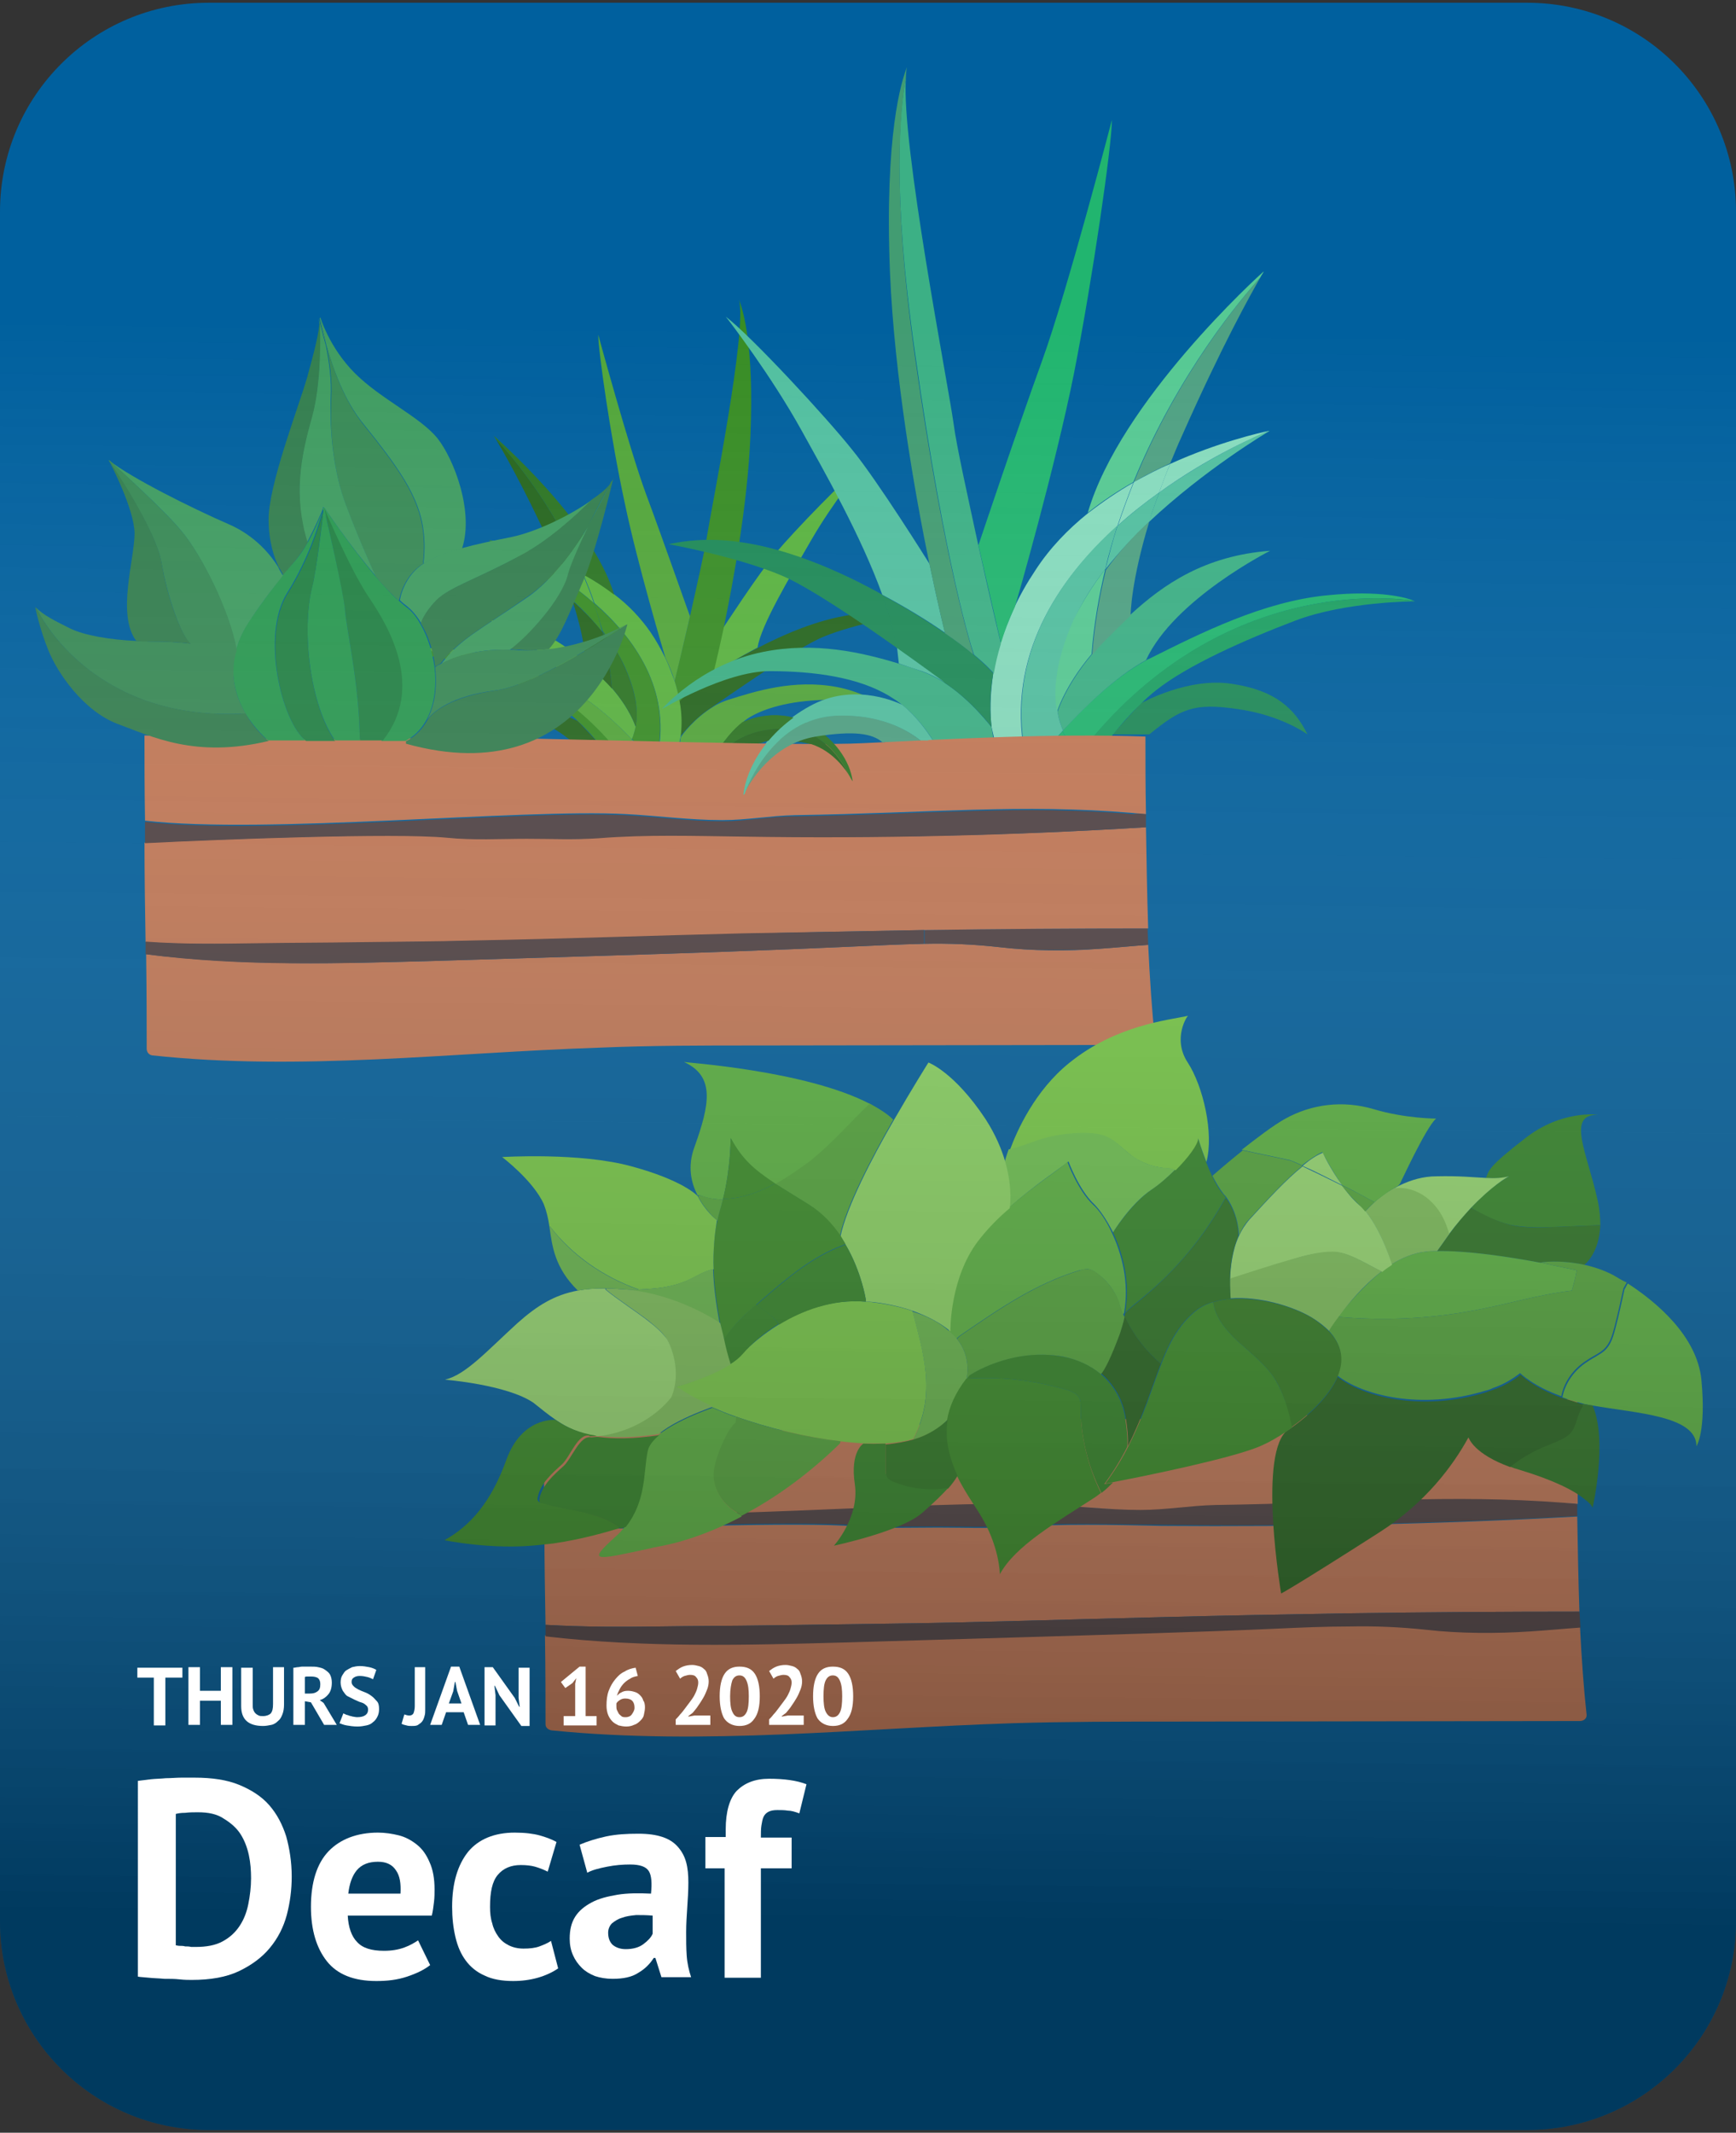 <?xml version="1.0" encoding="utf-8"?>
<!-- Generator: Adobe Illustrator 22.1.0, SVG Export Plug-In . SVG Version: 6.00 Build 0)  -->
<svg version="1.1" xmlns="http://www.w3.org/2000/svg" xmlns:xlink="http://www.w3.org/1999/xlink" x="0px" y="0px"
	 viewBox="0 0 316 388" style="enable-background:new 0 0 316 388;" xml:space="preserve">
<rect x="0" y="0" width="316" height="388" fill="#333333" stroke="none"/>
<style type="text/css">
	.st0{fill:#00609E;}
	.st1{fill:#26661E;}
	.st2{fill:#52A63A;}
	.st3{fill:#59B33F;}
	.st4{fill:#388D25;}
	.st5{fill:#2C7523;}
	.st6{fill:#4FA183;}
	.st7{fill:#21B56F;}
	.st8{fill:#3CB085;}
	.st9{fill:#56C993;}
	.st10{fill:#52BFA0;}
	.st11{fill:#86DBBD;}
	.st12{fill:#1E8A58;}
	.st13{fill:#1DA163;}
	.st14{fill:#429C72;}
	.st15{fill:#C47855;}
	.st16{fill:#4F4143;}
	.st17{fill:#3F9C61;}
	.st18{fill:#337E4F;}
	.st19{fill:#388A56;}
	.st20{fill:#299951;}
	.st21{fill:#238245;}
	.st22{fill:#5BA150;}
	.st23{fill:#338728;}
	.st24{fill:#95D96F;}
	.st25{fill:#7CBF58;}
	.st26{fill:#327D21;}
	.st27{fill:#76CA45;}
	.st28{fill:#6CC24E;}
	.st29{fill:#328626;}
	.st30{fill:#8AD561;}
	.st31{fill:#66B74A;}
	.st32{fill:#2E7A23;}
	.st33{fill:#338727;}
	.st34{fill:url(#Bg_2_);}
	.st35{fill:#FFFFFF;}
</style>
<g id="Layer_2">
	<path id="Bg" class="st0" d="M38,0.5h240c21,0,38,17,38,38v311c0,21-17,38-38,38H38c-21,0-38-17-38-38v-311C0,17.5,17,0.5,38,0.5z"
		/>
</g>
<g id="Layer_1">
	<g>
		<g>
			<g id="XMLID_5_">
				<g>
					<path class="st1" d="M137.9,117.9c0.8-0.4,1.7-0.9,2.6-1.3c12.7-6.1,19.8-5.3,23.8-4.6c0,0-8.7,1.5-14.3,3.8
						c-5.2,2.1-18.5,11.6-20.2,12.7c0,0,0,0-0.1,0.1c-3.3,2-5.7,5.2-5.9,5.4c0.2-1.6,0.3-3.8-0.2-6.5c0,0,1.7-1.9,6.1-4.9
						C131.8,121.2,134.5,119.6,137.9,117.9z"/>
					<path class="st2" d="M129.8,128.6C129.8,128.6,129.9,128.6,129.8,128.6c0.9-0.6,1.9-1,2.8-1.3c4.8-1.5,11.9-3.8,19.8-2.3
						c7.7,1.5,12.4,6.5,12.7,6.9c-0.5-0.3-8.1-4.6-13.4-4.6c-5.5,0-11.1,0.8-15.1,3.1c-0.5,0.3-1.1,0.7-1.5,1.1c0,0,0,0,0,0
						c-2.6,2.1-4.3,4.9-4.7,5.6c-0.1,0.1-0.1,0.2-0.1,0.2h-7.1l0,0c0.1-0.2,0.5-1.3,0.7-3.1c0,0,0,0,0,0
						C124.1,133.7,126.5,130.6,129.8,128.6z"/>
					<path class="st3" d="M157.2,84.5c-0.3,0.4-5.7,7.1-9.5,13.7c-4,6.9-9.2,15.6-9.8,19.6c-3.4,1.8-6.1,3.4-8.2,4.8
						c0,0,0.8-3.2,1.9-8.3h0c0,0,6.5-10,9.7-13.8C144.5,96.7,154,86.8,157.2,84.5z"/>
					<path class="st1" d="M143.3,132.6c8.1,0.3,11.4,8.9,11.6,9.4c-0.2-0.4-3-6.1-9.1-7c-6.3-1-8.4,0-9.5,2h-5
						C131.3,137,134.9,132.3,143.3,132.6z"/>
					<path class="st4" d="M125.6,112.1c1.3-5.8,2.7-12,3.1-14.6c0.8-5.1,7.4-37.7,5.8-43c0.7,1.7,2.8,8.2,2.1,24.7
						c-0.5,12.5-3.1,26.5-4.9,35.2c-1.1,5.1-1.9,8.3-1.9,8.3c-4.4,3-6.1,4.9-6.1,4.9c-0.2-1.1-0.5-2.3-0.9-3.6
						C122.8,123.6,124.2,118.1,125.6,112.1z"/>
					<path class="st5" d="M143.3,132.6c-8.4-0.3-12,4.4-12,4.4h-0.9l0,0c0.4-0.7,2.1-3.5,4.7-5.6c0,0,0,0,0,0
						c0.4-0.2,5.7-2.7,11.1-0.1c5.6,2.7,8.4,7.4,8.8,10.8c0,0,0,0,0,0C154.7,141.5,151.5,132.9,143.3,132.6z"/>
					<path class="st3" d="M122.8,123.9c0.4,1.3,0.7,2.5,0.9,3.6c0.5,2.7,0.4,4.8,0.2,6.5c0,0,0,0,0,0l-0.7,3.1l0,0h-3.4
						c2.2-11.7-4.2-20.9-11.6-27.4c-0.6-1.8-1.3-3.5-2-5.2c2,1.1,3.9,2.3,5.7,3.7c2.5,1.9,4.7,4.2,6.5,6.8c1.1,1.6,1.9,3.1,2.6,4.5
						c0,0,0,0,0,0C121.8,121.1,122.3,122.6,122.8,123.9z"/>
					<path class="st2" d="M123.1,137.1l0.7-3.1C123.6,135.9,123.2,137,123.1,137.1z"/>
					<path class="st4" d="M108.1,109.7c7.5,6.5,13.9,15.7,11.6,27.4h-2.3c0,0-0.9-1.1-2.4-2.7c0.3-0.6,0.5-1.4,0.7-2.3
						c0.5-2.5,0.2-6.1-2.1-11.1c-1-2.1-2.3-4.2-3.9-6.2C109.2,113.2,108.7,111.4,108.1,109.7z"/>
					<path class="st2" d="M117.4,137.2h-4.6c0,0,1.3-0.8,2.2-2.7C116.5,136,117.4,137.2,117.4,137.2z"/>
					<path class="st3" d="M111.4,125.2c3.3,3.8,4.3,7,4.3,7h0c-0.2,0.9-0.4,1.6-0.7,2.3c-2.5-2.6-6.5-6.5-10.4-8.5
						c-3.5-7.4-15.5-13.2-15.5-13.2c8.1,0.6,13.3,4.1,17.5,7.8c1.1,1,2.1,2,3.1,2.9C110.3,124,110.9,124.7,111.4,125.2z"/>
					<path class="st5" d="M115.7,132.2c0,0-1-3.2-4.3-7c-0.3-3.6-0.9-7-1.7-10.3c1.6,2,3,4.1,3.9,6.2
						C115.9,126.1,116.2,129.7,115.7,132.2L115.7,132.2z"/>
					<path class="st2" d="M108.9,60.9c0,0,5.6,20.6,8.7,29c3.1,8.3,7.8,21.8,8,22.2c-1.4,6-2.7,11.5-2.8,11.8
						c-0.4-1.4-1-2.8-1.7-4.3c0,0,0,0,0,0c-0.3-1-5.1-17.1-7.4-28.2C111.2,79.9,108.9,63.9,108.9,60.9z"/>
					<path class="st1" d="M109.7,115c0.8,3.3,1.4,6.7,1.7,10.3c-0.5-0.6-1.1-1.2-1.7-1.8c-1-1-2-1.9-3.1-2.9l0,0c0,0,0-4-2.4-11.3
						C106.1,111,108,112.9,109.7,115z"/>
					<path class="st4" d="M108.1,109.7c0.6,1.7,1.1,3.4,1.5,5.2c-1.6-2-3.5-4-5.5-5.8c-0.3-1.1-0.7-2.2-1.2-3.5
						C104.7,106.9,106.4,108.3,108.1,109.7z"/>
					<path class="st3" d="M106.1,104.5c0.7,1.7,1.4,3.4,2,5.2c-1.7-1.5-3.4-2.8-5.2-4c-0.4-1.1-0.9-2.3-1.4-3.5
						C103.1,102.9,104.6,103.7,106.1,104.5z"/>
					<path class="st3" d="M103,105.7c-6.5-4.5-12.5-7-13.7-7.4c1.1,0.2,6.3,1.4,12.3,4C102.1,103.5,102.5,104.6,103,105.7z"/>
					<path class="st4" d="M89.3,98.3c1.2,0.5,7.2,3,13.7,7.4c0.5,1.2,0.9,2.4,1.2,3.5C97,102.7,89,98.3,89,98.3S89.1,98.3,89.3,98.3
						C89.2,98.3,89.2,98.3,89.3,98.3z"/>
					<path class="st1" d="M90.2,79.8c2.1,2.2,10.3,11.4,15.9,24.7c-1.5-0.8-3.1-1.6-4.6-2.2c-0.4-1-0.9-2.1-1.4-3.3
						C95,87.9,91.4,81.8,90.2,79.8z"/>
					<path class="st5" d="M89.8,79.2c0.5,0.5,18,15.6,22,29c-1.8-1.4-3.8-2.7-5.7-3.7C100.5,91.2,92.3,82,90.2,79.8c0,0,0,0,0,0
						C90,79.5,89.9,79.2,89.8,79.2z"/>
					<path class="st1" d="M84.3,134.9c1.6-3.1,4-5.3,9.5-6.1c5.3-0.7,11,2.2,11.4,2.4c0,0,0,0,0,0l0,0l3.4,3.6h-4.6
						c-4-3.1-5.5-3.8-11.1-3.1C87.6,132.6,84.5,134.7,84.3,134.9z"/>
					<path class="st2" d="M104.6,126c3.9,2,7.9,5.9,10.4,8.5c-0.9,1.9-2.2,2.7-2.2,2.7c-17.3-21.6-39.5-18.8-41.8-18.4
						c0.8-0.3,4.1-1.3,10.9-0.7c7.9,0.8,15.8,4.6,22.2,7.6C104.3,125.8,104.4,125.9,104.6,126z"/>
					<path class="st4" d="M85.9,121.1c-6.3-2.3-15.1-2.3-15.1-2.3s0.1,0,0.2-0.1c2.3-0.4,24.5-3.2,41.8,18.4h-2.4c0,0-0.7-1-1.8-2.3
						c-0.9-1.1-2.1-2.4-3.4-3.6l0,0c0,0,0,0,0,0c-0.6-0.6-1.2-1.1-1.9-1.6C99.3,126.5,92.2,123.4,85.9,121.1z"/>
				</g>
				<g>
				</g>
			</g>
		</g>
		<g>
			<g id="XMLID_3_">
				<g>
					<path class="st6" d="M229.4,50.5c-1.7,3-6.9,12.2-14.3,28.9c-0.8,1.7-1.4,3.3-2.1,4.9c-2.2,1-4.4,2.1-6.6,3.4
						C214.5,67.8,226.3,53.9,229.4,50.5z"/>
					<path class="st7" d="M209.3,119.8c9.2-4.6,20.7-10.4,32.3-11.5c9.8-1,14.6,0.5,15.8,1c-3.3-0.5-35.6-4.8-60.8,27.8
						c0,0-1.8-1.2-3.2-4.1c3.6-4,9.5-9.8,15.1-12.8C208.8,120,209,119.9,209.3,119.8z"/>
					<path class="st8" d="M231.2,100.2c0,0-17.5,8.8-22.6,19.9c-5.6,3-11.5,8.9-15.1,12.8c-0.4-0.9-0.8-2.1-1-3.4
						c0,0,1.4-4.7,6.3-10.5c0.8-0.9,1.6-1.8,2.5-2.8c1.4-1.4,2.9-2.9,4.5-4.4c0,0,0,0,0,0C211.8,106.3,219.3,101.1,231.2,100.2z"/>
					<path class="st9" d="M229.4,50.5c-3.1,3.4-14.9,17.2-23.1,37.2c-2.8,1.6-5.7,3.5-8.3,5.6c5.9-20.3,31.2-43.2,32-43.9
						C230,49.6,229.7,49.9,229.4,50.5z"/>
					<path class="st10" d="M211,89.6c9.5-6.8,18.4-10.6,19.9-11.2c0.1,0,0.2,0,0.2,0c-0.5,0.3-11.8,7-22,16.6
						C209.7,93.2,210.3,91.5,211,89.6z"/>
					<path class="st11" d="M213,84.4c8.8-4,16.5-5.7,17.9-6c-1.6,0.7-10.5,4.4-19.9,11.2C211.6,87.9,212.2,86.2,213,84.4z"/>
					<path class="st11" d="M213,84.4c-0.8,1.8-1.4,3.6-2,5.2c-2.5,1.8-5.1,3.8-7.5,6c0.9-2.7,1.9-5.4,2.9-7.9
						C208.6,86.5,210.8,85.3,213,84.4z"/>
					<path class="st10" d="M211,89.6c-0.7,1.9-1.3,3.6-1.8,5.3c-2.8,2.7-5.6,5.6-8,8.7c0.7-2.7,1.4-5.4,2.2-7.9
						C205.9,93.4,208.5,91.4,211,89.6z"/>
					<path class="st12" d="M207.6,128c0.5-0.3,8.8-4.8,16.6-3.6c8.1,1.2,11.5,4.6,13.8,9.2c-0.3-0.2-4.9-3.5-12.7-4.6
						c-8.1-1.2-10.4,0-16.1,4.6h-6.7L207.6,128L207.6,128C207.6,128,207.6,128,207.6,128z"/>
					<path class="st6" d="M209.2,94.9c-3.3,10.8-3.4,16.7-3.4,17.1c0,0,0,0,0,0c-1.6,1.5-3.1,3-4.5,4.4c-0.9,0.9-1.8,1.9-2.5,2.8
						c0.4-5.4,1.3-10.6,2.5-15.5C203.6,100.5,206.3,97.5,209.2,94.9z"/>
					<path class="st11" d="M180.8,122.5c0.3-1.7,0.7-3.5,1.3-5.4c0,0,0,0,0,0c0.6-2.1,1.5-4.2,2.5-6.5c0,0,0,0,0,0
						c1-2.2,2.3-4.5,3.9-6.9c2.6-4,5.9-7.4,9.5-10.3c2.7-2.1,5.5-4,8.3-5.6c-1,2.5-2,5.2-2.9,7.9c-10.9,9.8-20.2,23.7-16.9,41.4
						h-4.9l-1.1-4.8c0,0,0,0,0,0C180.2,129.8,180.2,126.5,180.8,122.5z"/>
					<path class="st13" d="M235.8,112.9c-9.2,3.5-19.6,8.1-25.4,12.7c-1,0.8-1.9,1.6-2.8,2.5c0,0,0,0,0,0l0,0c-2,1.9-3.7,3.9-5,5.5
						c-1.6,2-2.6,3.5-2.6,3.5h-3.5c25.2-32.6,57.5-28.3,60.8-27.8c0.2,0.1,0.3,0.1,0.3,0.1S245,109.4,235.8,112.9z"/>
					<path class="st10" d="M203.4,95.6c-0.8,2.6-1.6,5.2-2.2,7.9c-2.3,3-4.3,6.1-5.7,9.3c-3.3,7.5-3.7,12.9-3,16.7
						c0.2,1.3,0.6,2.5,1,3.4c-2.2,2.4-3.5,4.1-3.5,4.1h-3.4C183.3,119.3,192.5,105.4,203.4,95.6z"/>
					<path class="st7" d="M189.7,65.6c4.6-12.7,12.7-43.8,12.7-43.8c0,4.6-3.5,28.8-6.9,46.1c-3.4,17-10.5,41.8-10.8,42.6
						c0,0,0,0,0,0c-1.1,2.3-1.9,4.5-2.5,6.5c-0.1-0.4-2-8.7-4.1-17.8C178.1,99.2,185.1,78.3,189.7,65.6z"/>
					<path class="st9" d="M201.2,103.5c-1.2,5-2.1,10.2-2.5,15.5c-4.9,5.8-6.3,10.5-6.3,10.5c-0.7-3.8-0.3-9.2,3-16.7
						C196.9,109.7,198.9,106.5,201.2,103.5z"/>
					<path class="st7" d="M196.6,137.1h-6.7c0,0,1.4-1.7,3.5-4.1C194.8,135.9,196.6,137.1,196.6,137.1z"/>
					<path class="st8" d="M140.1,122.1c-8.1,0-19.6,6.9-19.6,6.9s6.9-8.1,18.4-10.4c9.4-1.9,18,0.1,24.6,2.1
						c1.5,0.5,2.9,0.9,4.2,1.4c1.4,0.5,2.8,1.2,4.1,2c0,0,0.1,0,0.1,0.1c4.8,3.1,8.3,7.8,8.6,8.1c0.4,3.1,1.1,4.8,1.1,4.8h-10.4
						c0,0,0-0.1-0.1-0.3c-0.6-1.1-3-5.4-6.8-8.5c-0.7-0.6-1.5-1.1-2.3-1.6C156.3,123.2,148.2,122.1,140.1,122.1z"/>
					<path class="st12" d="M180.8,122.5c-0.7,4-0.6,7.3-0.3,9.8c-0.2-0.3-3.8-5-8.6-8.1c0,0,0,0-0.1-0.1c-0.7-0.5-4.2-3.1-8.6-6.2
						c-0.5-3-1.4-6.3-2.7-9.7c4.7,2.5,8.4,4.9,11.4,6.9c2.2,1.5,3.9,2.8,5.2,3.9c0,0,0,0,0,0C179.6,121.1,180.7,122.4,180.8,122.5z"
						/>
					<path class="st10" d="M169.2,102.6c1.6,7.7,2.8,12.5,2.8,12.5c-2.9-2-6.7-4.4-11.4-6.9c-3.9-10.8-10.6-22.5-14.7-29.9
						c-5.6-10.1-13.3-20.1-13.8-20.7c4.6,3.5,18.4,18.4,23,24.2C159.7,87.4,168.9,102.1,169.2,102.6L169.2,102.6z"/>
					<path class="st10" d="M171.9,124.1c-1.3-0.8-2.7-1.5-4.1-2c-1.3-0.4-2.7-0.9-4.2-1.4l0-0.1c-0.1-0.9-0.2-1.8-0.3-2.7
						C167.7,121,171.2,123.6,171.9,124.1z"/>
					<path class="st8" d="M164.9,14.2c-0.9,11.9,7.7,55.7,8.7,63c0.5,3.9,2.6,13.3,4.5,22.1c2,9.1,4,17.5,4.1,17.8c0,0,0,0,0,0
						c-0.6,1.9-1,3.7-1.3,5.4c-0.1-0.1-1.2-1.4-3.6-3.4c0,0,0,0,0,0c-0.2-0.5-5.2-15.5-10.7-54.6C162.3,34.6,163.8,19.7,164.9,14.2z
						"/>
					<path class="st14" d="M164.9,14.2c-1,5.5-2.6,20.4,1.6,50.3c5.5,39.1,10.6,54.1,10.7,54.6c-1.3-1.1-3-2.4-5.2-3.9
						c0,0-1.2-4.9-2.8-12.5l0,0c-2.7-13.1-6.4-34.2-7.2-53.1c-1-25.2,2.1-34.9,3.1-37.4C165,12.6,164.9,13.3,164.9,14.2z"/>
					<path class="st10" d="M152.2,130.2c-11.8,0.5-16.5,13.4-16.8,14.2c0.5-5.1,4.6-12.2,12.7-16.3c8-4,15.8,0,16.1,0.1
						c3.8,3.1,6.2,7.4,6.8,8.5l-0.1,0h-1.3C169.7,136.8,164.4,129.7,152.2,130.2z"/>
					<path class="st6" d="M135.4,144.4c0.3-0.8,5-13.7,16.8-14.2c12.2-0.5,17.5,6.6,17.5,6.6h-7.3c-1.5-3.1-4.6-4.6-13.7-3.1
						C139.8,135.2,135.7,143.8,135.4,144.4z"/>
					<path class="st12" d="M121.7,99c5.8-1.2,16.1-2.3,34.6,6.9c1.5,0.8,3,1.5,4.3,2.3c1.2,3.4,2.2,6.7,2.7,9.7
						c-6.9-4.9-16.1-11.1-20.8-13.1C134.4,101.3,121.7,99,121.7,99z"/>
				</g>
				<g>
				</g>
			</g>
		</g>
		<g id="XMLID_8_">
			<g>
				<path class="st15" d="M210.2,188.8c0.1,0.7-0.4,1.3-1.1,1.3l-71.6,0.1c-9.5,0-19,0-28.5,0.4c-27.1,0.9-54.3,4.3-81.3,1.4
					c-0.6-0.1-1-0.6-1-1.2c0-4.1,0-10.3-0.1-17.2c17.6,2.2,35.4,1.7,53.1,1.2c9.9-0.3,19.8-0.6,29.6-0.9c16.1-0.5,30.7-1,46.1-1.7
					c4.3-0.2,8.6-0.4,12.9-0.5c4.5-0.1,9,0.1,13.5,0.6c6,0.7,12.4,0.8,18.4,0.3c3-0.2,5.9-0.5,8.8-0.7
					C209.3,178.2,209.7,184,210.2,188.8z"/>
				<path class="st16" d="M208.9,168.9c0,1,0.1,2,0.1,3c-2.9,0.2-5.8,0.5-8.8,0.7c-6,0.4-12.4,0.4-18.4-0.3c-4.5-0.5-9-0.7-13.5-0.6
					l0-2.5C181.8,169,195.4,168.9,208.9,168.9z"/>
				<path class="st15" d="M208.6,150.5c0.1,6.1,0.2,12.4,0.4,18.4c-13.6,0-27.1,0.1-40.7,0.3c-11,0.2-22,0.4-33,0.7
					c-16.4,0.4-32.8,1-49.3,1.3c-6.8,0.1-13.5,0.2-20.3,0.3c-6.4,0.1-12.8,0.1-19.1,0.2c-6.7,0.1-13.4,0.1-20.1-0.3
					c-0.1-5.9-0.2-12.3-0.2-18.1c13.8-0.6,45.3-1.9,54.9-1c4.8,0.5,9.8,0.2,14.6,0.2c4.5,0,8.7,0.3,13.1-0.1
					c8.7-0.7,17.5-0.4,26.2-0.3C159.7,152.5,184.2,152,208.6,150.5z"/>
				<path class="st16" d="M208.6,148.1c0,0.8,0,1.6,0,2.4c-24.4,1.5-48.9,2.1-73.4,1.7c-8.7-0.1-17.5-0.4-26.2,0.3
					c-4.5,0.3-8.7,0.1-13.1,0.1c-4.8,0-9.8,0.3-14.6-0.2c-9.6-0.9-41.1,0.3-54.9,1c0-1.3,0-2.6,0-3.9c22.1,2.5,68.3-2.2,87.5-1.2
					c5.9,0.3,11.7,1.1,17.6,1.1c4.4,0,8.7-0.9,13.1-0.9c25.5-0.4,41.1-2.1,61.6-0.4C207,148,207.8,148,208.6,148.1z"/>
				<path class="st15" d="M208.5,134c0,4.3,0,9.2,0.1,14.1c-0.8-0.1-1.6-0.1-2.4-0.2c-20.5-1.7-36.2,0-61.6,0.4
					c-4.4,0.1-8.7,0.9-13.1,0.9c-5.9,0-11.8-0.8-17.6-1.1c-19.2-1-65.5,3.7-87.5,1.2c-0.1-5.9-0.1-11-0.1-14.3l0-1.2
					c33.3,1.3,36.9,0.3,65.9,0.5c11.3,0.1,53.8,1.5,65,0.9C174,134.4,191.5,133.4,208.5,134z"/>
				<path class="st16" d="M168.2,169.2l0,2.5c-4.3,0.1-8.6,0.3-12.9,0.5c-15.4,0.7-30,1.2-46.1,1.7c-9.9,0.3-19.8,0.6-29.6,0.9
					c-17.7,0.5-35.5,1.1-53.1-1.2c0-0.8,0-1.5,0-2.3c6.7,0.5,13.4,0.4,20.1,0.3c6.4-0.1,12.8-0.1,19.1-0.2
					c6.8-0.1,13.5-0.1,20.3-0.3c16.4-0.3,32.8-0.9,49.3-1.3C146.2,169.6,157.2,169.4,168.2,169.2z"/>
			</g>
			<g>
			</g>
		</g>
		<g>
			<g id="XMLID_4_">
				<g>
					<path class="st17" d="M107,95.9c1.5-3,3.1-6,4-7.7c0,0,0,0,0,0c0.1-0.1,0.2-0.3,0.3-0.4C110.6,89.3,109.1,92.4,107,95.9z"/>
					<path class="st17" d="M107.8,90.9c-3.2,3.2-8,7.5-12.7,10c-8.3,4.5-13.2,5.9-15.6,8.3c-2.4,2.4-2.8,4.2-2.8,4.2
						c-0.8-1.3-1.7-2.4-2.6-3.1c-0.4-0.3-0.9-0.7-1.3-1.1c0,0,0,0,0,0c0-0.2,0.7-4.5,4.5-6.8c2-1.2,4.2-2,6.9-2.7
						c2.5-0.7,5.4-1.3,8.9-2C97.5,96.8,103.8,93.8,107.8,90.9z"/>
					<path class="st18" d="M111.7,86.8c-0.2,0.8-3.2,13.5-5.5,18.8c-2.4,5.5-4,10-6.3,12.5c-1.8,0.2-3.6,0.3-5.5,0.1
						c-0.6,0-1.1-0.1-1.7-0.1v0c3.3-2.2,9.6-9.2,10.6-13.8c0.4-1.9,1.9-5.2,3.6-8.5c2.1-3.5,3.6-6.6,4.3-8.1c0,0,0,0,0,0
						C111.5,87.4,111.7,87.1,111.7,86.8z"/>
					<path class="st17" d="M96.1,108.6c4.3-3,8.1-8.2,10.9-12.7c-1.6,3.3-3.1,6.7-3.6,8.5c-1,4.5-7.4,11.5-10.6,13.8v0
						c-6.6-0.2-10.7,1.6-12.5,2.6C83.8,116.2,87.1,114.8,96.1,108.6z"/>
					<path class="st19" d="M99.9,118.1c6.9-0.8,12.7-3.7,13.9-4.4c-2.4,1.6-16.3,11-23.6,11.9c-8,1-11.3,3.8-12.5,5.4
						c1.5-2.7,1.9-6.2,1.5-9.6c0,0,0.3-0.3,1-0.6c1.8-1,6-2.8,12.5-2.6c0.5,0,1.1,0,1.7,0.1C96.3,118.4,98.1,118.3,99.9,118.1z"/>
					<path class="st18" d="M111,88.1c-0.9,1.7-2.5,4.7-4,7.7c-2.7,4.6-6.5,9.7-10.9,12.7c-9,6.3-12.3,7.7-15.9,12.2
						c-0.7,0.4-1,0.6-1,0.6c-0.3-2.9-1.3-5.8-2.6-7.9c0,0,0.4-1.7,2.8-4.2c2.4-2.4,7.3-3.8,15.6-8.3c4.8-2.6,9.5-6.8,12.7-10
						C109.2,89.9,110.3,89,111,88.1z"/>
					<path class="st18" d="M74,134.8c1.7-0.9,2.9-2.2,3.8-3.8c1.1-1.6,4.5-4.3,12.5-5.4c7.3-1,21.2-10.3,23.6-11.9
						c0.2-0.1,0.3-0.1,0.3-0.1s-7.3,30.9-40.3,21.7v-0.5H74z"/>
					<path class="st20" d="M59,92.3c0,0,4.7,7,9.4,12.6c0,0,0,0,0,0c1.5,1.7,2.9,3.3,4.2,4.4c0,0,0,0,0,0c0.5,0.4,0.9,0.8,1.3,1.1
						c1,0.7,1.9,1.8,2.6,3.1c1.3,2.2,2.2,5,2.6,7.9c0.4,3.4,0,6.9-1.5,9.6c-0.9,1.6-2.1,2.9-3.8,3.8h-0.2h-4.2v0
						c7.6-9.6,1.1-20.6-2.4-25.8c-3.2-4.8-7.7-15.1-8.3-16.5C59,92.4,59,92.3,59,92.3z"/>
					<path class="st21" d="M59,92.4c0.6,1.4,5,11.7,8.3,16.5c3.5,5.2,10,16.2,2.4,25.8v0h-4.2v0c-0.1-10.3-2.4-19.9-2.7-23.7
						C62.4,107.5,59.4,94.3,59,92.4C59,92.5,59,92.4,59,92.4z"/>
					<path class="st20" d="M59,92.5c0.4,1.9,3.5,15,3.8,18.5c0.3,3.8,2.6,13.4,2.7,23.7v0h-4.5c-4.6-6.5-6.2-20.3-4.1-28.3
						c0.7-2.8,1.8-11.6,2-13.8c0,0,0,0,0,0C58.9,92.6,58.9,92.6,59,92.5z"/>
					<path class="st17" d="M58.3,57.7c0,0,1.6,5.5,6.3,10.2s11.8,7.9,15,11.8c3.1,3.9,6.7,13.5,4.5,20.1v0c-2.6,0.7-4.9,1.5-6.9,2.7
						l-0.1-0.2c0,0,0.7-4.5-0.7-9c-1.4-4.5-4.2-8.7-10.1-16C62.7,73,60.6,67,59.4,62.8c-0.5-2.5-1-4.4-1.2-4.9
						C58.3,57.8,58.3,57.8,58.3,57.7z"/>
					<path class="st19" d="M59.4,62.8c1.2,4.2,3.3,10.2,6.8,14.5c5.9,7.3,8.7,11.5,10.1,16c1.4,4.5,0.7,9,0.7,9l0.1,0.2
						c-3.8,2.3-4.4,6.6-4.5,6.8c-1.3-1.2-2.8-2.7-4.2-4.4c0,0,0,0,0,0c-0.2-0.4-3-6.5-5.3-12.6C60.7,86,60,78.7,60.3,72.4
						C60.5,69.3,60,65.7,59.4,62.8z"/>
					<path class="st17" d="M68.4,104.8C63.7,99.3,59,92.3,59,92.3c0,0,0,0.1-0.1,0.1c0-0.1-0.1-0.2-0.1-0.2s0,0,0,0c0,0,0,0,0,0.1
						c0,0.1-0.1,0.4-0.2,0.7v0c-1.1,2.6-2,4.3-2.7,5.7c-2.6-8.5-1.2-15.5,0.8-22.8c1.9-6.5,1.5-15.7,1.4-17.7c0-0.1,0-0.2,0-0.2
						c0.1,0.5,0.5,2.4,1.2,4.8c0.6,2.9,1.1,6.5,0.9,9.6C60,78.7,60.7,86,63.1,92.2C65.4,98.3,68.2,104.5,68.4,104.8z"/>
					<path class="st22" d="M58.2,57.9c0.1,0.4,0.7,2.4,1.2,4.9C58.7,60.3,58.3,58.5,58.2,57.9C58.2,58,58.2,58,58.2,57.9
						C58.3,57.9,58.3,57.9,58.2,57.9z"/>
					<path class="st21" d="M58.9,92.7c-0.3,2.2-1.3,11-2,13.8c-2.1,8-0.5,21.8,4.1,28.3h-5.3c-4.4-3.4-8.2-19.2-3.3-26.9
						c3.9-6.2,5.8-12.6,6.4-14.8v0C58.8,92.9,58.8,92.8,58.9,92.7z"/>
					<path class="st18" d="M55.9,68.7c1.4-5.1,2.2-8.2,2.3-10.5c0.1,2,0.4,11.2-1.4,17.7c-2.1,7.3-3.4,14.4-0.8,22.8v0
						c-1.3,2.3-2.5,3.6-4.4,6c0,0,0,0,0,0c-0.1-0.2-0.4-0.8-0.9-1.6c-0.8-1.7-1.8-4.6-1.8-8.5C48.8,88.4,54.3,74.2,55.9,68.7z"/>
					<path class="st20" d="M56,98.7c0.8-1.4,1.6-3.1,2.7-5.7c-0.6,2.2-2.5,8.6-6.4,14.8c-4.9,7.7-1,23.5,3.3,26.9h-6.8
						c0,0-2.3-1.9-4.2-5c-1.5-2.7-2.7-6.3-1.9-10.5c0.1-0.4,0.2-0.8,0.3-1.2v0c0.5-1.7,1.3-3.5,2.6-5.4c2.7-3.9,4.5-6.2,5.9-8
						C53.5,102.3,54.7,101.1,56,98.7L56,98.7z"/>
					<path class="st19" d="M44.7,129.8c-26.9,1.6-36.9-16.7-38.1-19.2c1.5,1.4,3.1,2.2,6.1,3.7c2.6,1.3,7.4,2.1,12.1,2.3
						c1,0,1.9,0.1,2.8,0.1c2.3,0,4.7,0.1,7.1,0.4c3.2,0.4,6.2,1.1,8.1,2.2C41.9,123.5,43.1,127.1,44.7,129.8z"/>
					<path class="st17" d="M19.9,83.8C24,87,34.8,92.4,41.7,95.4c4.8,2.1,7.6,5.6,8.9,7.7c0.4,0.9,0.8,1.4,0.9,1.6c0,0,0,0,0,0
						c-1.4,1.8-3.3,4.1-5.9,8c-1.3,1.9-2.1,3.7-2.6,5.4c-1.3-7.1-6.4-17.2-9.9-21.4C30.1,93,21.6,85.3,19.9,83.8z"/>
					<path class="st19" d="M33.2,96.8c3.5,4.2,8.6,14.2,9.9,21.4v0c-0.1,0.4-0.2,0.8-0.3,1.2c-2-1.1-4.9-1.8-8.1-2.2v0
						c-1.7-1.5-4.2-8.5-5.3-14.8c-1-5.8-8.5-16.9-9.6-18.6c0,0,0-0.1,0-0.1c0,0,0,0,0,0c0.1,0,0.1,0.1,0.2,0.1c0,0,0,0,0,0
						C21.6,85.3,30.1,93,33.2,96.8z"/>
					<path class="st18" d="M19.8,83.7c1.1,1.6,8.6,12.8,9.6,18.6c1,6.3,3.6,13.3,5.3,14.8v0c-2.3-0.3-4.7-0.4-7.1-0.4
						c-0.9,0-1.9,0-2.8-0.1c-3.6-4.8-0.3-14.9-0.3-19.6C24.4,92.6,20.3,84.7,19.8,83.7z"/>
					<path class="st18" d="M6.6,110.6c1.2,2.5,11.2,20.7,38.1,19.2c1.8,3.2,4.2,5,4.2,5c-13.4,3.2-21.2-0.8-27.5-3.1
						c-6.3-2.4-11-9.4-12.6-13.4c-1.6-3.9-2.4-7.9-2.4-7.9C6.4,110.5,6.5,110.5,6.6,110.6z"/>
				</g>
				<g>
				</g>
			</g>
		</g>
		<g>
			<g id="XMLID_9_">
				<g>
					<path class="st5" d="M154.4,140.8c-1.2-2.5-4.6-8-11-8.2c-4.8-0.2-8,1.2-9.9,2.5c-0.7,0-1.2,0-1.2,0l3-3.7
						c0,0,5.5-2.8,11.1-0.1c5.6,2.7,8.4,7.4,8.8,10.8C155.1,142.1,154.9,141.6,154.4,140.8z"/>
					<path class="st1" d="M154.4,140.8c-1.2-1.8-3.9-5.1-8.3-5.8c-3.8-0.6-6.1-0.5-7.6,0.2c-0.4,0-3.3-0.1-5-0.1
						c1.9-1.3,5.1-2.7,9.9-2.5C149.8,132.9,153.2,138.3,154.4,140.8z"/>
				</g>
				<g>
				</g>
			</g>
		</g>
		<g id="XMLID_7_">
			<g>
				<path class="st6" d="M148.5,134c-8,1.3-12.1,8.5-13,10.3c0.5-1.5,5.3-13.6,16.7-14.1c7.7-0.3,12.6,2.4,15.2,4.4
					c-2-0.1-5.4,0-6.7,0.5C158.8,133.4,155.4,132.9,148.5,134z"/>
				<path class="st10" d="M135.3,144.7c0.5-5.1,4.6-12.2,12.7-16.3c8.1-4.1,16.2,0.2,16.2,0.2l4.8,6.1c0,0-0.6,0-1.5-0.1
					c-2.6-2-7.6-4.7-15.2-4.4c-11.5,0.5-16.2,12.6-16.7,14.1c0,0,0,0,0,0.1C135.3,144.6,135.3,144.7,135.3,144.7z"/>
			</g>
			<g>
			</g>
		</g>
	</g>
	<g>
		<g id="XMLID_2_">
			<path class="st15" d="M288.8,311.9c0.1,0.7-0.5,1.2-1.2,1.2l-73.9,0.1c-9.8,0-19.6,0-29.4,0.3c-28,0.9-56,4.1-83.9,1.3
				c-0.6-0.1-1.1-0.5-1.1-1.1c0-3.8,0-9.7-0.1-16.2c18.1,2.1,36.5,1.6,54.8,1.1c10.2-0.3,20.4-0.6,30.6-0.9
				c16.6-0.5,31.7-0.9,47.6-1.6c4.4-0.2,8.8-0.4,13.3-0.4c4.7-0.1,9.3,0.1,14,0.6c6.2,0.7,12.8,0.7,19,0.3c3.1-0.2,6.1-0.5,9.1-0.7
				C287.9,301.9,288.3,307.4,288.8,311.9z"/>
			<path class="st15" d="M287.1,275.9c0.1,5.7,0.2,11.7,0.4,17.3c-14,0-28,0.1-42,0.3c-11.3,0.2-22.7,0.4-34,0.7
				c-16.9,0.4-33.9,1-50.8,1.2c-7,0.1-14,0.2-20.9,0.3c-6.6,0.1-13.2,0.1-19.8,0.2c-6.9,0.1-13.8,0.1-20.7-0.3
				c-0.1-5.6-0.2-11.6-0.2-17c14.3-0.6,46.8-1.8,56.6-0.9c4.9,0.4,10.1,0.2,15.1,0.2c4.6,0,9,0.2,13.6-0.1c9-0.6,18.1-0.4,27.1-0.2
				C236.7,277.8,261.9,277.3,287.1,275.9z"/>
			<path class="st16" d="M287.1,273.6c0,0.7,0,1.5,0,2.2c-25.2,1.4-50.5,1.9-75.7,1.6c-9-0.1-18.1-0.4-27.1,0.2
				c-4.6,0.3-9,0.1-13.6,0.1c-5,0-10.2,0.2-15.1-0.2c-9.9-0.9-42.4,0.3-56.6,0.9c0-1.2,0-2.5,0-3.7c22.8,2.3,70.5-2,90.3-1.1
				c6.1,0.3,12.1,1.1,18.2,1c4.5,0,9-0.8,13.6-0.9c26.3-0.4,42.4-2,63.6-0.4C285.5,273.5,286.3,273.5,287.1,273.6z"/>
			<path class="st15" d="M287.1,254.6c0,5.4,0,12,0.1,19c-0.8-0.1-1.6-0.1-2.4-0.2c-21.2-1.6-37.3,0-63.6,0.4
				c-4.5,0.1-9,0.9-13.6,0.9c-6.1,0-12.1-0.8-18.2-1c-19.8-0.9-67.6,3.5-90.3,1.1c-0.1-5.5-0.1-10.3-0.1-13.4l0.1-1.1
				c33,1.5,66.1-1.7,99.2-2.1c11.6-0.1,23.3,0.1,34.9-0.5C251.1,256.9,269.1,254.3,287.1,254.6z"/>
			<path class="st16" d="M287.5,293.2c-14,0-28,0.1-42,0.3c-11.3,0.2-22.7,0.4-34,0.7c-16.9,0.4-33.9,1-50.8,1.2
				c-7,0.1-14,0.2-20.9,0.3c-6.6,0.1-13.2,0.1-19.8,0.2c-6.9,0.1-13.8,0.1-20.7-0.3c0,0.7,0,1.4,0,2.1c18.1,2.1,36.5,1.6,54.8,1.1
				c10.2-0.3,20.4-0.6,30.6-0.9c16.6-0.5,31.7-0.9,47.6-1.6c4.4-0.2,8.8-0.4,13.3-0.4c4.7-0.1,9.3,0.1,14,0.6
				c6.2,0.7,12.8,0.7,19,0.3c3.1-0.2,6.1-0.5,9.1-0.7C287.6,295.1,287.6,294.1,287.5,293.2z"/>
		</g>
		<g id="XMLID_1_">
			<path class="st3" d="M309.7,251c0.9,9.5-0.9,12.1-0.9,12.1c0-5.6-11.2-6-18.9-7.4c-0.7-0.1-1.3-0.2-1.9-0.4
				c-1.3-0.3-2.6-0.7-3.6-1.1c0.5-2.6,2.2-5,4.6-6.5c1-0.7,2.2-1.2,3.1-2c1.2-1.1,1.6-2.7,2-4.2c0.6-2.3,1.1-4.6,1.6-6.9l0.6-1.1
				C301.4,236.8,308.9,243,309.7,251z"/>
			<path class="st23" d="M274.7,214c-1.3,0.4-2.5,0.4-4.2,0.3c0.5-1.4,0.5-2.1,7.1-7.2c6.6-5.2,13.2-4.3,13.2-4.3
				c-5.7,0-1.9,6.9,0,15.5c0.4,1.8,0.5,3.3,0.5,4.6l-0.5,0c-2.4,0.1-4.8,0.2-7.3,0.3c-2.9,0.1-5.9,0.2-8.7-0.4
				c-2.5-0.6-4.8-1.7-6.9-3l-0.1-0.1C271.6,215.6,274.5,214.1,274.7,214z"/>
			<path class="st5" d="M263.8,224.5c1.4-1.9,2.7-3.5,4-4.8l0.1,0.1c2.2,1.2,4.5,2.4,6.9,3c2.8,0.7,5.8,0.5,8.7,0.4
				c2.4-0.1,4.8-0.2,7.3-0.3l0.5,0c-0.2,5.2-2.9,7.2-2.9,7.2c-3.2-0.7-6.3-0.7-8.1-0.4c-5.4-1-13-2.2-18.7-2.1
				C262.4,226.5,263.1,225.5,263.8,224.5z"/>
			<path class="st5" d="M289.9,255.7c2.8,6.4,0,18.6,0,18.6c-0.2-0.5-0.7-1-1.4-1.5c-1.9-1.6-5.6-3.5-11.9-5.4
				c-0.7-0.2-1.3-0.4-1.8-0.6l0.1-0.1c2.1-1.7,4.5-3,7.1-4c1.4-0.6,2.9-1.1,3.8-2.1c1.2-1.4,1.1-3.3,2.2-4.8l0-0.4
				C288.6,255.5,289.2,255.6,289.9,255.7z"/>
			<path class="st3" d="M251.5,231.3c0.6-0.4,1.2-0.9,1.8-1.3c2-1.2,4.1-2.1,6.3-2.3c0.6-0.1,1.3-0.1,2-0.1
				c5.7-0.1,13.3,1.1,18.7,2.1c3.9,0.8,6.7,1.4,6.7,1.4s-0.2,1.5-0.9,3.7c-6,0.7-11.8,2.5-17.8,3.6c-8,1.5-16.2,1.9-24.4,1.2
				l-0.3-0.2C245.4,237.3,248.2,233.9,251.5,231.3z"/>
			<path class="st2" d="M293.7,232c-1.7-0.9-3.5-1.5-5.3-1.9c-3.2-0.7-6.3-0.7-8.1-0.4c3.9,0.8,6.7,1.4,6.7,1.4s-0.2,1.5-0.9,3.7
				c-6,0.7-11.8,2.5-17.8,3.6c-8,1.5-16.2,1.9-24.4,1.2l-0.3-0.2c-1.2,1.6-1.8,2.6-1.8,2.6c2.6,2.7,2.7,5.5,1.6,8.2
				c4.5,3.6,15.2,6.4,27,2.8c0.5-0.1,1-0.3,1.4-0.5c1.8-0.6,3.5-1.6,4.9-2.7c0,0,2.4,2.4,7.5,4.2c0.5-2.6,2.2-5,4.6-6.5
				c1-0.7,2.2-1.2,3.1-2c1.2-1.1,1.6-2.7,2-4.2c0.6-2.3,1.1-4.6,1.6-6.9l0.6-1.1C295.3,233,294.4,232.4,293.7,232z"/>
			<path class="st24" d="M270.5,214.3c1.7,0.1,3,0,4.2-0.3c-0.3,0.1-3.1,1.7-7,5.8c-1.2,1.3-2.6,2.9-4,4.8c-0.7-2.2-1.7-4.3-3.3-5.9
				c-1.7-1.7-4.3-2.7-6.8-2.4c0.4-0.2,0.8-0.5,1.3-0.7c1.9-0.9,4.1-1.6,6.6-1.6C265.7,213.9,268.4,214.2,270.5,214.3z"/>
			<path class="st1" d="M284.3,254.3c-5.1-1.8-7.5-4.2-7.5-4.2c-1.4,1.1-3.1,2.1-4.9,2.7c-0.5,0.2-1,0.3-1.4,0.5
				c-11.7,3.6-22.5,0.8-27-2.8c-1.5,3.5-5.1,6.9-8.5,9.3c-0.3,0.2-0.7,0.5-1,0.7c-4.9,5.1-0.8,29.4-0.8,29.4s1.9-0.9,18-11.2
				c8.4-5.4,13.3-12.1,16.1-17.2c0.1,0.2,1,3,7.6,5.4l0.1-0.1c2.1-1.7,4.5-3,7.1-4c1.4-0.6,2.9-1.1,3.8-2.1c1.2-1.4,1.1-3.3,2.2-4.8
				l0-0.4C286.7,255,285.4,254.6,284.3,254.3z"/>
			<path class="st25" d="M250.2,218.7c0.9-0.8,2-1.7,3.5-2.5c2.5-0.4,5.1,0.7,6.8,2.4c1.7,1.6,2.7,3.7,3.3,5.9c-0.7,1-1.4,2-2.2,3.1
				c-0.7,0-1.4,0-2,0.1c-2.2,0.2-4.3,1.1-6.3,2.3c0,0-1.7-5.9-4.8-9.7C248.6,220.4,249.1,219.7,250.2,218.7z"/>
			<path class="st3" d="M253.7,216.2c-1.4,0.8-2.6,1.8-3.5,2.5c-1.5-0.8-3.6-2-5.9-3.1c-2.1-3-3.6-6-3.6-6c-1.1,0.5-2.4,1.4-3.7,2.4
				c-1.3-0.6-2.2-1-2.5-1c-2.6-0.6-5.3-1.1-7.9-1.7l-0.6-0.1c2.7-2.1,5.8-4.5,8-5.7c4.7-2.6,10.4-3.4,16.1-1.7
				c5.7,1.7,11.3,1.7,11.3,1.7c-1.9,1.7-6.4,11.6-6.6,11.9C254.5,215.8,254.1,216,253.7,216.2z"/>
			<path class="st24" d="M248.6,220.4c3,3.7,4.8,9.7,4.8,9.7c-0.6,0.4-1.2,0.8-1.8,1.3c-3.2-1.6-6.2-3.6-8.9-3.6
				c-2.5,0-5.2,0.6-7.6,1.4c-3.7,1.2-7.4,2.4-11.2,3.5c0.1-2.2,0.4-5.2,1.6-7.8c0.5-1.1,1.2-2.2,2-3.1c3.3-3.6,6.6-7.2,9.6-9.6
				c1.9,0.9,4.6,2.2,7.2,3.5c0.9,1.2,1.9,2.5,3.1,3.5C247.8,219.5,248.2,219.9,248.6,220.4z"/>
			<path class="st2" d="M250.2,218.7c-1.1,1-1.7,1.7-1.7,1.7c-0.4-0.5-0.8-0.9-1.2-1.3c-1.1-1-2.2-2.3-3.1-3.5
				C246.6,216.7,248.7,217.9,250.2,218.7z"/>
			<path class="st25" d="M242.6,227.7c2.7,0,5.7,2,8.9,3.6c-3.4,2.6-6.1,5.9-7.8,8.2c-1.2,1.6-1.8,2.6-1.8,2.6
				c-0.8-0.8-1.8-1.6-3.1-2.4c-3.5-2.1-9.6-3.9-14.8-3.5l0-0.2c0,0-0.2-1.4-0.1-3.4c3.7-1.2,7.4-2.4,11.2-3.5
				C237.5,228.4,240.1,227.7,242.6,227.7z"/>
			<path class="st24" d="M244.3,215.6c-2.6-1.3-5.3-2.7-7.2-3.5c1.3-1.1,2.5-1.9,3.7-2.4C240.7,209.6,242.1,212.6,244.3,215.6z"/>
			<path class="st26" d="M241.9,242.2c2.6,2.7,2.7,5.5,1.6,8.2c-1.5,3.5-5.1,6.9-8.5,9.3c-0.6-3.3-1.4-6.7-3.4-9.5
				c-1.7-2.3-4-4.1-6.1-6c-2.1-1.9-4.1-4.2-4.6-6.9l-0.1-0.4c1-0.3,2.1-0.5,3.3-0.6c5.2-0.4,11.3,1.4,14.8,3.5
				C240.1,240.6,241.1,241.4,241.9,242.2z"/>
			<path class="st2" d="M237.1,212.1c-3,2.4-6.3,6-9.6,9.6c-0.9,0.9-1.5,2-2,3.1c0,0,0.1-3.6-2.2-6.9c-0.1-0.2-0.3-0.4-0.5-0.6
				c-0.8-1-1.5-2.2-2.1-3.4c0,0,2.5-2.2,5.5-4.6l0.6,0.1c2.6,0.6,5.3,1.1,7.9,1.7C234.9,211.1,235.8,211.5,237.1,212.1z"/>
			<path class="st5" d="M223.9,232.7c0,2,0.1,3.4,0.1,3.4l0,0.2c-1.2,0.1-2.3,0.3-3.3,0.6c-1.4,0.4-2.6,1.1-3.6,2
				c-2.8,2.5-4.4,5.6-5.8,9.2c-2.8-2.4-5.1-5.4-6.6-8.6c0-0.2,0.1-0.4,0.1-0.6v0c0.9-0.9,1.9-1.7,2.9-2.5
				c6.3-5.2,11.5-11.4,15.3-18.3l0.2-0.1c2.4,3.3,2.2,6.9,2.2,6.9C224.3,227.5,223.9,230.4,223.9,232.7z"/>
			<path class="st23" d="M219.5,211.3c0.3,0.8,0.7,1.7,1.1,2.6c0.6,1.3,1.3,2.5,2.1,3.4c0.2,0.2,0.3,0.4,0.5,0.6l-0.2,0.1
				c-3.8,6.9-9,13.2-15.3,18.3c-1,0.8-2,1.6-2.9,2.5c1-5.5-0.4-10.8-2.2-14.6c0,0,3.2-5.1,6.9-7.7c1.4-1,3-2.3,4.4-3.7
				c2.3-2.3,4.1-4.7,4.1-5.8C218.1,207,218.6,209,219.5,211.3z"/>
			<path class="st27" d="M216.2,193.3c2.8,4.3,4.8,12.9,3.4,18.1c-0.9-2.3-1.5-4.3-1.5-4.3c0,1.1-1.8,3.5-4.1,5.8l-1-0.3
				c-2.6-0.1-5.1-0.9-7.1-2.4c-1.4-1.1-2.6-2.4-4.2-3.2c-1.3-0.6-2.9-0.7-4.3-0.7c-2.6,0-5.2,0.4-7.6,1.1c-2,0.6-4,1.5-6,1.9
				c1.3-3.6,4.6-10.9,10.8-15.9c8.5-6.9,18-7.8,21.7-8.6C216.2,184.6,213.3,188.9,216.2,193.3z"/>
			<path class="st28" d="M212.9,212.5l1,0.3c-1.4,1.4-2.9,2.7-4.4,3.7c-3.8,2.6-6.9,7.7-6.9,7.7c-1.2-2.4-2.5-4.2-3.4-5.1
				c-2.8-2.6-4.7-7.8-4.7-7.8c-1.4,1.2-6.1,4.2-10.8,8.4l0,0c0,0,0.6-3.5-0.8-8.4c0,0,0.2-0.8,0.7-2.2c2.1-0.4,4-1.3,6-1.9
				c2.4-0.7,5-1.1,7.6-1.1c1.5,0,3,0.1,4.3,0.7c1.6,0.7,2.8,2.1,4.2,3.2C207.8,211.6,210.3,212.5,212.9,212.5z"/>
			<path class="st1" d="M211.3,248.1c-1.7,4.4-3.2,9.5-6,15c0.1-1.6-0.1-3.4-0.4-5.3c-0.5-3.3-2.2-6-4.5-8c0.7-0.8,1.8-2.9,3.5-7.5
				c0.3-1,0.6-1.9,0.8-2.9C206.2,242.7,208.5,245.7,211.3,248.1z"/>
			<path class="st29" d="M200.3,249.9c2.3,2,4,4.7,4.5,8c0.3,1.9,0.5,3.6,0.4,5.3c-1.1,2.2-2.5,4.5-4.2,6.8c0,0,0.6-0.1,1.6-0.3
				c-0.6,0.6-1.3,1.3-2.1,1.9c-2.5-4.9-3.8-10.3-3.8-15.7c0-0.5,0-1.1-0.2-1.5c-0.4-0.9-1.5-1.3-2.5-1.6c-5.8-1.7-12-2.4-18.1-2h0
				c0,0,0,0,0,0c0.2-0.2,0.3-0.4,0.5-0.6c0,0,7.6-5.2,17-3.4C196,247.2,198.4,248.3,200.3,249.9z"/>
			<path class="st3" d="M203.6,236.8c-0.7-2-2.1-3.9-4-5.2c-0.4-0.3-0.9-0.6-1.4-0.7c-0.6-0.1-1.1,0.1-1.7,0.2
				c-8,2.4-14.8,7.1-21.5,11.7c-0.3,0.2-0.7,0.5-0.9,0.8c-0.4-0.5-0.9-1-1.4-1.4c0-0.4,0-10.2,5.5-17c1.6-2,3.5-3.8,5.3-5.4
				c4.7-4.1,9.4-7.1,10.8-8.4c0,0,1.9,5.2,4.7,7.8c1,0.9,2.3,2.7,3.4,5.1c1.8,3.8,3.2,9.1,2.2,14.6v0c-0.1,0.1-0.2,0.2-0.3,0.3
				C204.2,238.4,203.8,237.6,203.6,236.8z"/>
			<path class="st2" d="M204.5,239.2c0,0.1,0.1,0.2,0.2,0.4c-0.2,1-0.5,1.9-0.8,2.9c-1.7,4.6-2.8,6.7-3.5,7.5
				c-1.9-1.6-4.3-2.7-6.9-3.2c-9.5-1.7-17,3.4-17,3.4c-0.2,0.2-0.3,0.4-0.5,0.6c0-0.1,0-0.2,0-0.2c0.4-2.8-0.3-5.1-1.8-7
				c0.2-0.3,0.6-0.6,0.9-0.8c6.7-4.6,13.5-9.3,21.5-11.7c0.5-0.2,1.1-0.3,1.7-0.2c0.5,0.1,1,0.4,1.4,0.7c1.8,1.3,3.2,3.2,4,5.2
				C203.8,237.6,204.2,238.4,204.5,239.2z"/>
			<path class="st4" d="M231.6,250.2c-1.7-2.3-4-4.1-6.1-6c-2.1-1.9-4.1-4.2-4.6-6.9l-0.1-0.4c-1.4,0.4-2.6,1.1-3.6,2
				c-2.8,2.5-4.4,5.6-5.8,9.2c-1.7,4.4-3.2,9.5-6,15c-1.1,2.2-2.5,4.5-4.2,6.8c0,0,0.6-0.1,1.6-0.3c5.3-1,22-4.4,26.8-6.6
				c1.2-0.5,2.8-1.4,4.6-2.6c0.3-0.2,0.7-0.5,1-0.7C234.5,256.4,233.6,253.1,231.6,250.2z"/>
			<path class="st30" d="M166.2,238.5c-2.6-0.9-5.5-1.5-8.1-1.7c-0.2,0-0.3,0-0.5,0l0-0.4c0,0-0.8-5.1-3.7-10
				c-0.3-0.5-0.6-1-0.9-1.5c1.1-5.3,5.7-14.2,9.7-21.1c3.4-5.9,6.3-10.5,6.3-10.5s4.7,1.7,10.4,10.3c1.8,2.8,2.9,5.4,3.6,7.8
				c1.4,4.9,0.8,8.4,0.8,8.4l0,0c-1.9,1.6-3.7,3.4-5.3,5.4c-5.6,6.8-5.5,16.6-5.5,17C171.1,240.6,168.7,239.4,166.2,238.5z"/>
			<path class="st31" d="M172.8,242.2c0.5,0.4,1,0.9,1.4,1.4c1.5,1.9,2.2,4.2,1.8,7c0,0,0,0.1,0,0.2c-2,2.6-3.1,5.1-3.5,7.5
				c-1.4,1.5-3.4,2.8-6.3,3.6c4.4-8.3,1.8-15.8-0.1-23.3C168.7,239.4,171.1,240.6,172.8,242.2z"/>
			<path class="st4" d="M196.7,255.9c0-0.5,0-1.1-0.2-1.5c-0.4-0.9-1.5-1.3-2.5-1.6c-5.8-1.7-12-2.4-18.1-2h0c0,0,0,0,0,0
				c-2,2.6-3.1,5.1-3.5,7.5c-0.6,3.7,0.4,7.1,1.8,10.2c1.2,2.5,2.8,4.8,4,6.7c3.8,6,3.8,11.2,3.8,11.2c2.8-5.2,10.4-9.5,17-13.8
				c0.5-0.3,1-0.7,1.4-1C198,266.7,196.7,261.3,196.7,255.9z"/>
			<path class="st32" d="M166.2,261.9L166.2,261.9c2.8-0.8,4.8-2.2,6.3-3.6c-0.6,3.7,0.4,7.1,1.8,10.2c-0.5,0.8-1,1.5-1.7,2.3
				c-3.2,0.5-6.6,0.2-9.6-0.9c-0.6-0.2-1.3-0.6-1.6-1.1c-0.2-0.4-0.2-0.8-0.2-1.2c0-1.6,0-3.2,0-4.7v-0.1
				C163.1,262.6,164.8,262.3,166.2,261.9z"/>
			<path class="st33" d="M172.6,270.7c-1,1.1-2.4,2.5-4.7,4.5c-3.8,3.4-16.1,6-16.1,6s4.7-5.2,3.8-11.2c-0.9-6,1.6-7.4,1.6-7.4
				c1.2,0.1,2.4,0.1,3.6,0c0.1,0,0.3,0,0.4,0v0.1c0,1.6,0,3.2,0,4.7c0,0.4,0,0.8,0.2,1.2c0.3,0.6,1,0.9,1.6,1.1
				C166,270.9,169.4,271.2,172.6,270.7z"/>
			<path class="st27" d="M141.7,241c4.1-2.6,9.7-4.7,15.8-4.2c0.2,0,0.3,0,0.5,0c2.6,0.3,5.5,0.8,8.1,1.7c1.9,7.5,4.5,15,0.1,23.3h0
				c-1.4,0.4-3.1,0.7-5,0.8c-0.1,0-0.3,0-0.4,0c-1.1,0-2.3,0-3.6,0c-1.4-0.1-2.8-0.2-4.3-0.4c-6.2-0.7-13-2.4-19-4.5
				c-1.5-0.5-2.9-1.1-4.3-1.7c-2.4-1.1-4.5-2.2-6.2-3.4c-0.2-0.1-0.3-0.2-0.5-0.3c0,0,6-1.6,9.9-4.1c1-0.6,1.8-1.3,2.4-2
				C136.5,244.8,138.8,242.8,141.7,241z"/>
			<path class="st2" d="M162.6,203.7c-4,7-8.6,15.8-9.7,21.1c-1.5-2.2-3.4-4.2-5.8-5.7s-4.4-2.7-6.1-3.8c2.2-1.2,4.2-2.6,6.1-4
				c4-3,7.5-7.1,11.1-10.5l0-0.1C160,201.7,161.5,202.6,162.6,203.7z"/>
			<path class="st3" d="M158.3,200.8L158.3,200.8c-3.6,3.4-7.2,7.6-11.1,10.6c-1.9,1.4-3.9,2.8-6.1,4c-4.1-2.7-6.1-4.6-8.1-8.3
				c0,0,0,5.6-1.4,11.1c-1.4,0-2.9-0.2-4.3-0.8l-0.3,0.1c-1.2-2.3-1.9-5.3-0.6-8.8c2.8-7.8,3.8-12.9-1.9-15.5
				C124.5,193.3,146.6,194.7,158.3,200.8z"/>
			<path class="st29" d="M157.6,236.4l0,0.4c-6.1-0.5-11.7,1.7-15.8,4.2c-0.9-1.5-2.7-2.5-4.1-3.6c0.5-0.4,1-0.9,1.5-1.3
				c4.3-3.7,8.8-7.5,14.3-9.5l0.4-0.2C156.8,231.3,157.6,236.4,157.6,236.4z"/>
			<path class="st2" d="M153,262.2l-0.1,0.4c-5,4.9-11.2,9.7-18,13.2l-0.3-0.4c-2.7-1.3-4.6-4-4.8-6.8c-0.2-2.8,2.5-8.8,4-9.9l0.1-1
				C140,259.9,146.9,261.5,153,262.2z"/>
			<path class="st29" d="M137.6,237.3c1.5,1.1,3.2,2.1,4.1,3.6c-3,1.8-5.2,3.9-6.4,5.3c-0.6,0.7-1.4,1.4-2.4,2
				c-0.5-1.6-0.9-3.1-1.2-4.6C133.3,241.3,135.4,239.3,137.6,237.3z"/>
			<path class="st4" d="M133,207c2,3.7,4,5.6,8.1,8.3c-3.1,1.7-6.3,2.8-9.5,2.8C133,212.7,133,207,133,207z"/>
			<path class="st4" d="M153,224.8c-1.5-2.2-3.4-4.2-5.8-5.7c-2.4-1.5-4.4-2.7-6.1-3.8c-3.1,1.7-6.3,2.8-9.5,2.8
				c-0.2,0.6-0.3,1.2-0.5,1.8c-0.2,0.7-0.4,1.4-0.5,2.1c-0.3,1.2-0.5,2.6-0.6,4c-0.1,1.5-0.2,3.1-0.1,4.8c0.1,2.9,0.5,6.2,1.2,9.9
				c0.2,1,0.4,1.9,0.7,2.9c1.6-2.4,3.7-4.4,5.9-6.3c0.5-0.4,1-0.9,1.5-1.3c4.3-3.7,8.8-7.5,14.3-9.5l0.4-0.2
				C153.6,225.8,153.3,225.3,153,224.8z"/>
			<path class="st2" d="M127.3,217.4c1.4,0.5,2.8,0.8,4.3,0.8c-0.2,0.6-0.3,1.2-0.5,1.8c-0.2,0.7-0.4,1.4-0.5,2.1
				c0,0-2.1-1.7-3.5-4.4c0,0,0,0,0,0c0,0,0-0.1,0-0.1L127.3,217.4z"/>
			<path class="st27" d="M130,226.1c-0.1,1.5-0.2,3.1-0.1,4.8h0c-3.8,0.8-4.3,3.4-13.6,3.7c-6.5-2.3-12.2-6.3-16.2-11.5l-0.1,0
				c-0.2-1.4-0.5-2.7-1-4c-1.9-4.3-7.6-8.6-7.6-8.6s14.2-0.9,23.6,1.7c9.2,2.5,11.8,5.2,12,5.4c0,0,0,0,0,0c1.4,2.8,3.5,4.4,3.5,4.4
				C130.3,223.3,130.1,224.6,130,226.1z"/>
			<path class="st31" d="M116.2,234.6c9.3-0.3,9.8-2.9,13.6-3.7h0c0.1,2.9,0.5,6.2,1.2,9.9c0,0-7.5-5.2-17-6.1
				C114.8,234.6,115.5,234.6,116.2,234.6z"/>
			<path class="st3" d="M134.7,275.5c-2.7-1.3-4.6-4-4.8-6.8c-0.2-2.8,2.5-8.8,4-9.9l0.1-1c-1.5-0.5-2.9-1.1-4.3-1.7
				c0,0-1.1,0.4-2.6,1c-2.2,0.9-5.2,2.3-7.3,4c-1.1,0.9-1.9,1.9-2.1,2.9c-0.8,3.8-0.2,9-4,13.8c-0.5,0.6-1,1.2-1.6,1.7
				c-5.3,4.8-4,4.4,6.2,2.2c0.7-0.2,1.5-0.3,2.4-0.5c4.9-1,9.7-2.9,14.3-5.3L134.7,275.5z"/>
			<path class="st25" d="M123.1,252.3c0,0,6-1.6,9.9-4.1c-0.5-1.6-0.9-3.1-1.2-4.6c-0.2-1-0.5-2-0.7-2.9c0,0-7.5-5.2-17-6.1
				c-1.4-0.1-2.6-0.2-3.8-0.2v0.2c2,1.7,5.9,4.2,7.9,5.8c1.2,1,2.3,1.9,3.1,3.1c0.6,1,2.8,5.8,0.8,10.6c-3.1,3.9-8.1,6.5-13.4,7.1
				c2.8,0.4,6.4,0.4,11.2-0.3c2-1.7,5.1-3.1,7.3-4c1.5-0.6,2.6-1,2.6-1c-2.4-1.1-4.5-2.2-6.2-3.4
				C123.4,252.5,123.2,252.4,123.1,252.3z"/>
			<path class="st24" d="M121.4,243.6c0.6,1,2.8,5.8,0.8,10.6c-3.1,3.9-8.1,6.5-13.4,7.1c-3.4-0.5-5.6-1.6-7.5-2.9c0,0,0,0,0,0
				c-1.5-1-2.8-2.1-4.2-3.2C92.3,251.9,81,251,81,251c3.8-0.9,7.6-5.2,13.2-10.3c3.6-3.2,6.7-5.1,10.9-5.9c1.6-0.3,3.2-0.4,5.1-0.4
				v0.2c2,1.7,5.9,4.2,7.9,5.8C119.4,241.4,120.5,242.4,121.4,243.6z"/>
			<path class="st29" d="M107.5,261.5c0.4,0,0.9-0.1,1.3-0.1c2.8,0.4,6.4,0.4,11.2-0.3c-1.1,0.9-1.9,1.9-2.1,2.9
				c-0.8,3.8-0.2,9-4,13.8c0,0-0.4,0.1-1,0.3l0-0.1c-3.7-3-9.1-2.9-13.8-4.2c-0.3-0.1-0.7-0.2-0.8-0.4c-0.2-0.2-0.1-0.6-0.1-0.8
				c0.5-2.4,2.5-4.2,4.4-5.9c1.5-1.4,3-5.7,5-5.2L107.5,261.5z"/>
			<path class="st31" d="M116.2,234.6c-0.7,0-1.4,0-2.1,0c-1.4-0.1-2.6-0.2-3.8-0.2c-1.9,0-3.6,0.1-5.1,0.4
				c-4.3-4.2-4.7-8.2-5.2-11.7l0.1,0C104,228.3,109.7,232.3,116.2,234.6z"/>
			<path class="st4" d="M112.8,277.9l0,0.1c-2,0.6-6.6,2-12.1,2.8c-0.9,0.1-1.8,0.2-2.8,0.3c-8.5,0.9-17-0.9-17-0.9
				c4.7-2.6,8.5-6.9,11.3-14.7c2.8-7.6,8.6-7.2,8.9-7.2c0,0,0,0,0,0c1.9,1.3,4.2,2.4,7.5,2.9c-0.4,0.1-0.9,0.1-1.3,0.1l0-0.1
				c-2.1-0.5-3.5,3.8-5,5.2c-1.9,1.7-3.9,3.5-4.4,5.9c-0.1,0.3-0.1,0.6,0.1,0.8c0.2,0.3,0.5,0.4,0.8,0.4
				C103.7,275,109.1,275,112.8,277.9z"/>
		</g>
	</g>
</g>
<g id="Layer_3">
	<linearGradient id="Bg_2_" gradientUnits="userSpaceOnUse" x1="156.382" y1="349.926" x2="159.397" y2="59.319">
		<stop  offset="0" style="stop-color:#000000;stop-opacity:0.4"/>
		<stop  offset="1" style="stop-color:#FFFFFF;stop-opacity:0"/>
	</linearGradient>
	<path id="Bg_1_" class="st34" d="M38,0.5h240c21,0,38,17,38,38v311c0,21-17,38-38,38H38c-21,0-38-17-38-38v-311
		C0,17.5,17,0.5,38,0.5z"/>
	<g>
		<path class="st35" d="M25,324c0.7-0.1,1.5-0.2,2.4-0.3c0.9-0.1,1.8-0.1,2.8-0.2c1,0,1.9-0.1,2.8-0.1c0.9,0,1.7,0,2.4,0
			c3.2,0,5.9,0.4,8.1,1.3c2.2,0.9,4.1,2.1,5.5,3.7c1.4,1.6,2.4,3.5,3.1,5.7c0.6,2.2,1,4.6,1,7.3c0,2.4-0.3,4.7-0.9,7
			c-0.6,2.2-1.6,4.2-3.1,6c-1.4,1.7-3.3,3.1-5.6,4.2c-2.3,1.1-5.2,1.6-8.6,1.6c-0.5,0-1.3,0-2.2-0.1s-1.8-0.1-2.8-0.1
			c-1-0.1-1.9-0.1-2.8-0.2c-0.9-0.1-1.5-0.1-2-0.2V324z M36,329.7c-0.7,0-1.5,0-2.3,0.1c-0.8,0-1.3,0.1-1.7,0.2v23.9
			c0.1,0,0.4,0.1,0.7,0.1c0.3,0,0.7,0,1,0.1c0.4,0,0.7,0,1.1,0.1c0.3,0,0.6,0,0.8,0c2,0,3.6-0.3,4.9-1c1.3-0.7,2.3-1.6,3.1-2.8
			c0.8-1.2,1.3-2.5,1.6-4c0.3-1.5,0.5-3.1,0.5-4.7c0-1.4-0.1-2.8-0.4-4.2c-0.3-1.4-0.8-2.7-1.5-3.8c-0.7-1.1-1.7-2-3-2.8
			C39.5,330,37.9,329.7,36,329.7z"/>
		<path class="st35" d="M78.3,357.5c-1,0.8-2.4,1.5-4.2,2.1c-1.8,0.6-3.6,0.8-5.6,0.8c-4.1,0-7.1-1.2-9-3.6
			c-1.9-2.4-2.9-5.7-2.9-9.9c0-4.5,1.1-7.9,3.2-10.1s5.2-3.4,9-3.4c1.3,0,2.6,0.2,3.8,0.5c1.2,0.3,2.3,0.9,3.3,1.7
			c1,0.8,1.7,1.8,2.3,3.2c0.6,1.3,0.9,3,0.9,4.9c0,0.7,0,1.5-0.1,2.3c-0.1,0.8-0.2,1.7-0.4,2.5H63.3c0.1,2.1,0.7,3.8,1.7,4.8
			c1,1.1,2.6,1.6,4.9,1.6c1.4,0,2.6-0.2,3.7-0.6c1.1-0.4,1.9-0.9,2.5-1.3L78.3,357.5z M68.8,338.7c-1.7,0-3,0.5-3.9,1.6
			c-0.8,1-1.3,2.4-1.5,4.2h9.5c0.1-1.8-0.1-3.2-0.8-4.2C71.4,339.2,70.3,338.7,68.8,338.7z"/>
		<path class="st35" d="M101.6,358.1c-1,0.7-2.3,1.3-3.7,1.7c-1.4,0.4-2.9,0.6-4.5,0.6c-2,0-3.8-0.3-5.2-1c-1.4-0.6-2.6-1.6-3.4-2.7
			c-0.9-1.2-1.5-2.6-1.9-4.3c-0.4-1.7-0.6-3.5-0.6-5.5c0-4.3,1-7.6,2.9-10c1.9-2.3,4.8-3.5,8.5-3.5c1.9,0,3.4,0.2,4.5,0.5
			c1.1,0.3,2.2,0.7,3.1,1.2l-1.6,5.4c-0.8-0.4-1.6-0.7-2.3-0.9s-1.6-0.3-2.6-0.3c-1.8,0-3.2,0.6-4.2,1.8c-1,1.2-1.4,3.1-1.4,5.8
			c0,1.1,0.1,2.1,0.4,3c0.2,0.9,0.6,1.7,1.1,2.4c0.5,0.7,1.1,1.2,1.9,1.6c0.8,0.4,1.7,0.6,2.7,0.6c1.1,0,2.1-0.1,2.9-0.4
			c0.8-0.3,1.5-0.6,2.1-1L101.6,358.1z"/>
		<path class="st35" d="M105.5,335.6c1.4-0.6,3-1.1,4.8-1.5c1.9-0.4,3.8-0.5,5.9-0.5c1.8,0,3.2,0.2,4.4,0.6c1.2,0.4,2.1,1,2.8,1.8
			c0.7,0.8,1.2,1.7,1.5,2.8c0.3,1.1,0.4,2.3,0.4,3.7c0,1.5-0.1,3-0.2,4.5c-0.1,1.5-0.2,3-0.2,4.5c0,1.5,0,2.9,0.1,4.3
			s0.4,2.7,0.8,3.9h-5.4l-1.1-3.5h-0.3c-0.7,1.1-1.6,2-2.8,2.7c-1.2,0.8-2.8,1.1-4.7,1.1c-1.2,0-2.3-0.2-3.2-0.5
			c-1-0.4-1.8-0.9-2.4-1.5c-0.7-0.7-1.2-1.4-1.6-2.3c-0.4-0.9-0.6-1.9-0.6-3c0-1.6,0.3-2.9,1-4c0.7-1.1,1.7-1.9,3-2.6
			c1.3-0.7,2.9-1.1,4.7-1.4c1.8-0.3,3.9-0.3,6.1-0.2c0.2-1.9,0.1-3.3-0.4-4.1c-0.5-0.8-1.6-1.2-3.4-1.2c-1.3,0-2.7,0.1-4.2,0.4
			s-2.7,0.6-3.6,1.1L105.5,335.6z M113.9,354.6c1.3,0,2.4-0.3,3.2-0.9c0.8-0.6,1.4-1.2,1.7-1.9v-3.3c-1.1-0.1-2.1-0.1-3-0.1
			c-1,0.1-1.8,0.2-2.6,0.5c-0.7,0.2-1.3,0.6-1.8,1c-0.4,0.4-0.7,1-0.7,1.7c0,1,0.3,1.7,0.8,2.2C112.1,354.3,112.9,354.6,113.9,354.6
			z"/>
		<path class="st35" d="M128.6,334.2h3.5v-1.4c0-3.2,0.7-5.6,2-7c1.4-1.4,3.3-2.2,5.9-2.2c2.7,0,5,0.3,6.8,1l-1.3,5.3
			c-0.8-0.3-1.5-0.5-2.1-0.5c-0.6-0.1-1.2-0.1-1.9-0.1c-0.7,0-1.2,0.1-1.6,0.3c-0.4,0.2-0.7,0.5-0.9,0.9c-0.2,0.4-0.3,1-0.4,1.6
			c-0.1,0.6-0.1,1.4-0.1,2.2h5.6v5.6h-5.6v19.9h-6.6v-19.9h-3.5V334.2z"/>
	</g>
	<g>
		<path class="st35" d="M33.2,305.2h-3.1v8.7h-2.1v-8.7H25v-1.8h8.2V305.2z"/>
		<path class="st35" d="M40.2,309.4h-3.8v4.4h-2.1v-10.5h2.1v4.3h3.8v-4.3h2.1v10.5h-2.1V309.4z"/>
		<path class="st35" d="M49.8,303.3h1.9v6.8c0,0.7-0.1,1.3-0.3,1.8c-0.2,0.5-0.4,0.9-0.8,1.2c-0.3,0.3-0.7,0.6-1.2,0.7
			s-1,0.2-1.5,0.2c-2.7,0-4-1.2-4-3.6v-7h2.1v6.6c0,0.4,0,0.8,0.1,1c0.1,0.3,0.2,0.5,0.4,0.7c0.2,0.2,0.4,0.3,0.6,0.4
			c0.2,0.1,0.5,0.1,0.8,0.1c0.6,0,1.1-0.2,1.4-0.5c0.3-0.4,0.4-0.9,0.4-1.7V303.3z"/>
		<path class="st35" d="M53.5,303.4c0.2,0,0.5-0.1,0.7-0.1c0.3,0,0.5-0.1,0.8-0.1c0.3,0,0.5,0,0.8,0s0.5,0,0.7,0c0.5,0,1,0,1.4,0.1
			c0.5,0.1,0.9,0.2,1.3,0.5s0.7,0.5,0.9,0.9s0.3,0.9,0.3,1.4c0,0.9-0.2,1.6-0.6,2.1s-0.9,0.9-1.6,1.1l0.7,0.5l2.4,4H59l-2.4-4.1
			l-1.1-0.2v4.3h-2.1V303.4z M56.6,305c-0.2,0-0.4,0-0.6,0c-0.2,0-0.4,0-0.5,0.1v3h0.9c0.6,0,1-0.1,1.4-0.4s0.5-0.7,0.5-1.3
			c0-0.5-0.1-0.8-0.4-1.1C57.6,305.1,57.2,305,56.6,305z"/>
		<path class="st35" d="M67,311c0-0.3-0.1-0.6-0.4-0.8c-0.2-0.2-0.5-0.4-0.9-0.5s-0.7-0.3-1.2-0.5c-0.4-0.2-0.8-0.4-1.2-0.6
			s-0.6-0.6-0.9-1c-0.2-0.4-0.4-0.9-0.4-1.5c0-0.5,0.1-1,0.3-1.3s0.4-0.7,0.7-0.9s0.7-0.4,1.1-0.6c0.4-0.1,0.9-0.2,1.4-0.2
			c0.6,0,1.2,0.1,1.7,0.2c0.5,0.1,1,0.3,1.3,0.5l-0.6,1.7c-0.2-0.1-0.6-0.3-1-0.4c-0.4-0.1-0.9-0.2-1.4-0.2c-0.5,0-0.8,0.1-1.1,0.3
			c-0.3,0.2-0.4,0.4-0.4,0.8c0,0.3,0.1,0.5,0.4,0.8c0.2,0.2,0.5,0.4,0.9,0.6c0.4,0.2,0.7,0.3,1.2,0.5s0.8,0.4,1.2,0.7
			s0.6,0.6,0.9,0.9s0.4,0.8,0.4,1.4c0,0.6-0.1,1-0.3,1.4s-0.4,0.7-0.8,1c-0.3,0.3-0.7,0.5-1.2,0.6s-1,0.2-1.6,0.2
			c-0.8,0-1.4-0.1-2-0.2s-1-0.3-1.3-0.4l0.7-1.8c0.1,0.1,0.3,0.1,0.4,0.2c0.2,0.1,0.4,0.1,0.6,0.2c0.2,0.1,0.5,0.1,0.7,0.2
			c0.2,0,0.5,0.1,0.8,0.1c0.6,0,1.1-0.1,1.4-0.3C66.9,311.8,67,311.4,67,311z"/>
		<path class="st35" d="M75.3,303.3h2.1v7.7c0,0.4,0,0.8-0.1,1.1c-0.1,0.4-0.2,0.7-0.4,1c-0.2,0.3-0.5,0.5-0.8,0.7
			c-0.3,0.2-0.7,0.2-1.2,0.2c-0.3,0-0.6,0-0.9-0.1c-0.3-0.1-0.6-0.1-0.9-0.3l0.5-1.7c0.3,0.1,0.6,0.2,0.9,0.2c0.4,0,0.7-0.2,0.8-0.5
			c0.1-0.3,0.2-0.7,0.2-1.2V303.3z"/>
		<path class="st35" d="M84.4,311.5h-3.2l-0.8,2.3h-2.1l3.8-10.6h1.5l3.8,10.6h-2.2L84.4,311.5z M81.7,309.9H84l-0.8-2.3l-0.3-1.6
			h-0.1l-0.3,1.7L81.7,309.9z"/>
		<path class="st35" d="M90.9,308.4l-0.8-1.7H90l0.2,1.7v5.5h-2v-10.6h1.5l4,5.6l0.8,1.6h0.1l-0.2-1.6v-5.5h2v10.6h-1.5L90.9,308.4z
			"/>
		<path class="st35" d="M102.6,312.2h2.1v-5.9l0.2-1l-0.7,0.9l-1.3,0.9l-0.8-1.1l3.4-2.8h1.1v9h2v1.7h-6V312.2z"/>
		<path class="st35" d="M117.4,310.6c0,0.5-0.1,0.9-0.2,1.4s-0.4,0.8-0.7,1.1c-0.3,0.3-0.7,0.6-1.1,0.7c-0.4,0.2-0.9,0.3-1.4,0.3
			c-0.5,0-1-0.1-1.4-0.2c-0.4-0.2-0.8-0.4-1.1-0.7s-0.6-0.7-0.8-1.2c-0.2-0.5-0.3-1.1-0.3-1.7c0-1,0.1-1.9,0.4-2.7
			c0.3-0.8,0.7-1.5,1.2-2.1c0.5-0.6,1-1.1,1.7-1.4c0.6-0.4,1.3-0.6,2-0.7l0.4,1.5c-0.5,0.1-1,0.2-1.4,0.5c-0.4,0.2-0.8,0.5-1.1,0.8
			c-0.3,0.3-0.6,0.7-0.8,1.1c-0.2,0.4-0.4,0.8-0.5,1.2c0.2-0.2,0.5-0.5,0.8-0.6c0.3-0.2,0.7-0.3,1.2-0.3c0.5,0,0.9,0.1,1.2,0.2
			c0.4,0.1,0.7,0.3,1,0.6c0.3,0.3,0.5,0.6,0.6,1C117.3,309.6,117.4,310.1,117.4,310.6z M115.5,310.7c0-1.1-0.5-1.7-1.7-1.7
			c-0.4,0-0.7,0.1-1,0.3c-0.3,0.2-0.5,0.4-0.6,0.6c0,0.1,0,0.2,0,0.3s0,0.2,0,0.2c0,0.2,0,0.5,0.1,0.7c0.1,0.2,0.2,0.4,0.3,0.6
			c0.1,0.2,0.3,0.3,0.5,0.5s0.5,0.2,0.8,0.2c0.5,0,0.9-0.2,1.1-0.5S115.5,311.2,115.5,310.7z"/>
		<path class="st35" d="M129,305.9c0,0.5-0.1,1-0.3,1.5c-0.2,0.5-0.4,1-0.7,1.5c-0.3,0.5-0.6,1-0.9,1.4c-0.3,0.5-0.7,0.9-1,1.3
			l-0.8,0.6v0.1l1.1-0.2h2.9v1.7h-6.3v-1c0.2-0.2,0.5-0.5,0.8-0.9c0.3-0.3,0.6-0.7,0.9-1.1c0.3-0.4,0.6-0.8,0.9-1.2
			c0.3-0.4,0.6-0.8,0.8-1.2c0.2-0.4,0.4-0.8,0.5-1.2s0.2-0.7,0.2-1.1c0-0.4-0.1-0.7-0.4-1c-0.2-0.3-0.6-0.4-1.1-0.4
			c-0.3,0-0.6,0.1-1,0.2c-0.3,0.1-0.6,0.3-0.8,0.5l-0.8-1.4c0.4-0.3,0.8-0.6,1.3-0.8c0.5-0.2,1.1-0.3,1.7-0.3c0.4,0,0.8,0.1,1.2,0.2
			c0.4,0.1,0.7,0.3,0.9,0.5c0.3,0.2,0.5,0.5,0.6,0.9C128.9,305,129,305.4,129,305.9z"/>
		<path class="st35" d="M131,308.6c0-1.8,0.3-3.2,0.9-4.1c0.6-0.9,1.5-1.3,2.7-1.3c1.3,0,2.2,0.4,2.8,1.3c0.6,0.9,0.9,2.3,0.9,4.1
			c0,1.8-0.3,3.2-1,4.1c-0.6,0.9-1.5,1.3-2.7,1.3c-1.2,0-2.2-0.5-2.8-1.4C131.3,311.7,131,310.3,131,308.6z M132.9,308.6
			c0,1.2,0.1,2.2,0.4,2.8c0.3,0.7,0.7,1,1.3,1c0.6,0,1-0.3,1.3-0.9c0.3-0.6,0.4-1.6,0.4-2.9c0-1.2-0.1-2.1-0.4-2.8s-0.7-1-1.3-1
			c-0.6,0-1,0.3-1.3,0.9C133.1,306.3,132.9,307.3,132.9,308.6z"/>
		<path class="st35" d="M146,305.9c0,0.5-0.1,1-0.3,1.5c-0.2,0.5-0.4,1-0.7,1.5c-0.3,0.5-0.6,1-0.9,1.4c-0.3,0.5-0.7,0.9-1,1.3
			l-0.8,0.6v0.1l1.1-0.2h2.9v1.7h-6.3v-1c0.2-0.2,0.5-0.5,0.8-0.9c0.3-0.3,0.6-0.7,0.9-1.1c0.3-0.4,0.6-0.8,0.9-1.2
			c0.3-0.4,0.6-0.8,0.8-1.2c0.2-0.4,0.4-0.8,0.5-1.2s0.2-0.7,0.2-1.1c0-0.4-0.1-0.7-0.4-1c-0.2-0.3-0.6-0.4-1.1-0.4
			c-0.3,0-0.6,0.1-1,0.2c-0.3,0.1-0.6,0.3-0.8,0.5l-0.8-1.4c0.4-0.3,0.8-0.6,1.3-0.8c0.5-0.2,1.1-0.3,1.7-0.3c0.4,0,0.8,0.1,1.2,0.2
			c0.4,0.1,0.7,0.3,0.9,0.5c0.3,0.2,0.5,0.5,0.6,0.9C145.9,305,146,305.4,146,305.9z"/>
		<path class="st35" d="M148,308.6c0-1.8,0.3-3.2,0.9-4.1c0.6-0.9,1.5-1.3,2.7-1.3c1.3,0,2.2,0.4,2.8,1.3c0.6,0.9,0.9,2.3,0.9,4.1
			c0,1.8-0.3,3.2-1,4.1c-0.6,0.9-1.5,1.3-2.7,1.3c-1.2,0-2.2-0.5-2.8-1.4C148.3,311.7,148,310.3,148,308.6z M149.9,308.6
			c0,1.2,0.1,2.2,0.4,2.8s0.7,1,1.3,1c0.6,0,1-0.3,1.3-0.9c0.3-0.6,0.4-1.6,0.4-2.9c0-1.2-0.1-2.1-0.4-2.8s-0.7-1-1.3-1
			c-0.6,0-1,0.3-1.3,0.9S149.9,307.3,149.9,308.6z"/>
	</g>
</g>
</svg>
